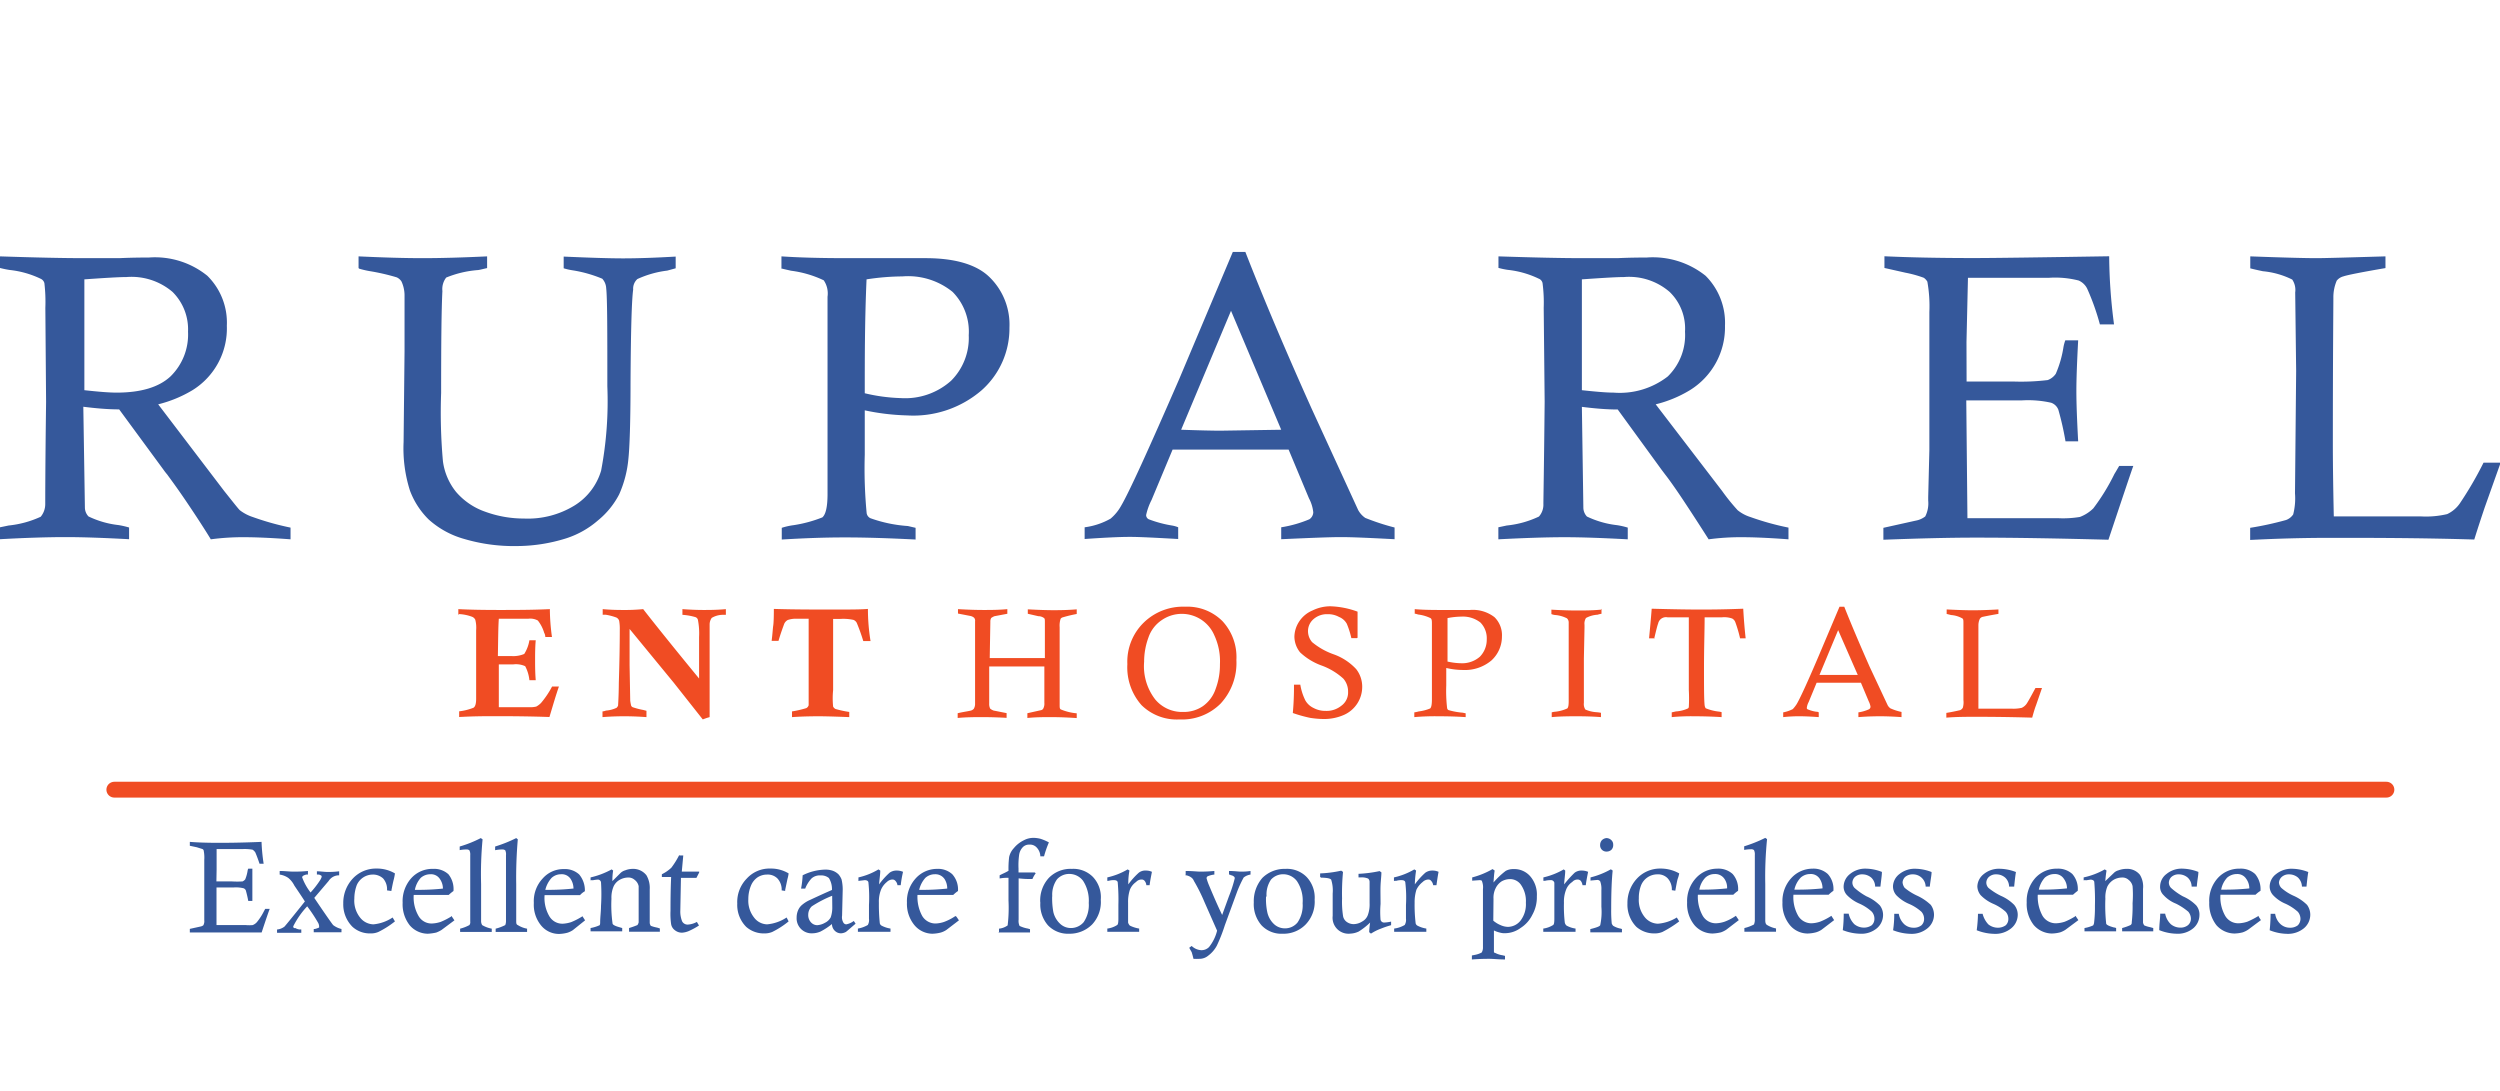 <svg xmlns:xlink="http://www.w3.org/1999/xlink" xmlns="http://www.w3.org/2000/svg" id="Layer_1" data-name="Layer 1" viewBox="0 0 237.06 103.46" width="237.06"  height="103.46" ><defs><style>.cls-1{fill:#35589b;}.cls-2{fill:#f04c23;}.cls-3{fill:none;stroke:#f04c23;stroke-linecap:round;stroke-miterlimit:10;stroke-width:1.5px;}</style></defs><title>logo svg</title><path class="cls-1" d="M0,25.42V24.31c3.34.11,6,.17,8,.17H11.3c1.36-.06,2.27-.06,2.81-.06a7.89,7.89,0,0,1,5.55,1.73,6.24,6.24,0,0,1,1.85,4.74A6.89,6.89,0,0,1,18.25,37,11.85,11.85,0,0,1,15,38.34l6.26,8.22c.8,1,1.28,1.62,1.48,1.82a4.1,4.1,0,0,0,1.24.65,26.29,26.29,0,0,0,3.57,1v1.11c-2-.15-3.45-.2-4.36-.2a23,23,0,0,0-3.2.2c-.57-.94-1.34-2.13-2.32-3.58S16.07,45.3,15.86,45a5.37,5.37,0,0,1-.35-.45L11.3,38.82c-1.13,0-2.27-.11-3.4-.25l.15,9.55a1.24,1.24,0,0,0,.34.85,8.81,8.81,0,0,0,2.85.82,8.08,8.08,0,0,1,1,.23v1.11c-2.26-.12-4.28-.2-6-.2S2.3,51,0,51.13V50l.82-.17A9.55,9.55,0,0,0,3.86,49a1.87,1.87,0,0,0,.43-1.19c0-.37,0-3.6.08-9.69L4.3,29.2a15.35,15.35,0,0,0-.09-2.35.63.63,0,0,0-.36-.42A9,9,0,0,0,.92,25.6,9,9,0,0,1,0,25.41ZM8,37c1.29.14,2.32.23,3.06.23,2.29,0,4-.51,5.1-1.53a5.55,5.55,0,0,0,1.67-4.25,5,5,0,0,0-1.47-3.77A6,6,0,0,0,12,26.27c-.68,0-2,.08-4,.22ZM34,25.42V24.31c2.35.11,4.35.17,6.07.17s3.82-.06,6.12-.17v1.11c-.37.08-.68.17-.88.19a9.89,9.89,0,0,0-3,.71,1.79,1.79,0,0,0-.36,1.28c-.09,1.73-.12,4.93-.12,9.66A51.78,51.78,0,0,0,42,43.73a5.84,5.84,0,0,0,1.25,2.92A6.43,6.43,0,0,0,46,48.52a10.68,10.68,0,0,0,3.68.65,8.46,8.46,0,0,0,4.82-1.25A5.82,5.82,0,0,0,57,44.63a35.2,35.2,0,0,0,.59-8c0-5.27,0-8.36-.11-9.32a1.43,1.43,0,0,0-.37-.88,12.18,12.18,0,0,0-2.83-.8,5.88,5.88,0,0,1-.83-.19V24.33c2.47.11,4.34.17,5.62.17,1.44,0,3.09-.06,5-.17v1.11l-.8.22a9.55,9.55,0,0,0-2.83.8,1.23,1.23,0,0,0-.4,1q-.21,1.5-.25,8.82c0,3.77-.09,6.18-.2,7.2a10.6,10.6,0,0,1-.88,3.4,7.82,7.82,0,0,1-2,2.46,8.61,8.61,0,0,1-3,1.7,15.72,15.72,0,0,1-4.76.74A16.53,16.53,0,0,1,44,51.1a8.41,8.41,0,0,1-3.35-1.84,7.54,7.54,0,0,1-1.78-2.75,13.25,13.25,0,0,1-.6-4.59l.09-8.59V27.94a3.18,3.18,0,0,0-.29-1.25,1.06,1.06,0,0,0-.45-.39A20.14,20.14,0,0,0,35,25.7a9,9,0,0,1-.93-.22Zm40.1,0V24.31c1.62.11,3.68.17,6.24.17h7.45c2.75,0,4.79.6,6,1.76a6.28,6.28,0,0,1,1.93,4.82A7.84,7.84,0,0,1,93.09,37,9.92,9.92,0,0,1,86,39.39,21.64,21.64,0,0,1,82,38.91v4.2a44.75,44.75,0,0,0,.18,5.55.64.64,0,0,0,.36.48,13.14,13.14,0,0,0,3.55.74l.73.17v1.11c-2.38-.12-4.62-.2-6.69-.2s-4,.08-6,.2V50.05a6.33,6.33,0,0,1,1.11-.25,12.34,12.34,0,0,0,2.74-.74c.32-.28.49-1,.49-2.21l0-9.16V28.14a2.21,2.21,0,0,0-.36-1.56A10.17,10.17,0,0,0,75,25.67c-.19-.05-.51-.11-.93-.22ZM82,37.29a16.64,16.64,0,0,0,3.43.46,6.53,6.53,0,0,0,4.76-1.65,5.73,5.73,0,0,0,1.67-4.31,5.36,5.36,0,0,0-1.53-4.11,6.7,6.7,0,0,0-4.76-1.47,22.93,22.93,0,0,0-3.4.28C82,30.32,82,33.89,82,37.29Zm34.9-13.4h1.19q2.55,6.54,6.28,14.85l4.41,9.61a2.15,2.15,0,0,0,.68.76,22,22,0,0,0,2.78.91v1.11c-2.3-.12-4-.2-5.08-.2s-3,.08-5.67.2V50a11.44,11.44,0,0,0,2.67-.76.83.83,0,0,0,.37-.66,3.62,3.62,0,0,0-.41-1.33l-1.93-4.62h-11l-2,4.79a5.87,5.87,0,0,0-.51,1.42.45.45,0,0,0,.25.4,11.26,11.26,0,0,0,2.19.59,2.56,2.56,0,0,1,.6.17v1.11c-2.16-.12-3.66-.2-4.56-.2-1.11,0-2.55.08-4.31.2V50a6.75,6.75,0,0,0,2.46-.82,4.32,4.32,0,0,0,1-1.22c.74-1.25,2.56-5.24,5.5-12ZM112,40.75c1.72.06,3,.09,3.71.09l5.78-.09-4.76-11.28Zm30.09-15.33V24.31c3.35.11,6,.17,8,.17h3.27c1.34-.06,2.27-.06,2.78-.06a8,8,0,0,1,5.59,1.73,6.3,6.3,0,0,1,1.84,4.74A7,7,0,0,1,160.24,37,11.56,11.56,0,0,1,157,38.34l6.3,8.22a19.5,19.5,0,0,0,1.47,1.82,3.68,3.68,0,0,0,1.22.65,25.91,25.91,0,0,0,3.6,1v1.11c-2-.15-3.46-.2-4.37-.2a22.82,22.82,0,0,0-3.2.2c-.6-.94-1.36-2.13-2.32-3.58s-1.56-2.26-1.79-2.55l-.34-.45-4.17-5.73c-1.14,0-2.28-.11-3.4-.25l.14,9.55a1.24,1.24,0,0,0,.34.85,8.92,8.92,0,0,0,2.87.82,7.45,7.45,0,0,1,1,.23v1.11c-2.27-.12-4.29-.2-6-.2s-4,.08-6.27.2V50l.8-.17a9.25,9.25,0,0,0,3.05-.85,1.69,1.69,0,0,0,.42-1.19c0-.37.06-3.6.12-9.69l-.09-8.91a14.18,14.18,0,0,0-.11-2.35.58.58,0,0,0-.37-.42,8.9,8.9,0,0,0-2.92-.83,7,7,0,0,1-.9-.19ZM150,37c1.31.14,2.33.23,3,.23a7.43,7.43,0,0,0,5.14-1.53,5.47,5.47,0,0,0,1.64-4.25,4.83,4.83,0,0,0-1.46-3.77A5.88,5.88,0,0,0,154,26.27c-.68,0-2,.08-4,.22Zm36.48-.82H191a21,21,0,0,0,3.17-.14,1.59,1.59,0,0,0,.77-.6,10.33,10.33,0,0,0,.73-2.55,4.09,4.09,0,0,1,.17-.62h1.22c-.11,2.07-.17,3.68-.17,4.82s.06,2.75.17,4.76h-1.2a28,28,0,0,0-.68-3,1.14,1.14,0,0,0-.68-.66,9.94,9.94,0,0,0-2.83-.22h-5.22l.11,11.17h8.66a9.64,9.64,0,0,0,2-.12,3.6,3.6,0,0,0,1.28-.82,19.79,19.79,0,0,0,2-3.26c.11-.17.25-.42.45-.76h1.34c-.15.39-.94,2.75-2.36,7-4.59-.12-8.78-.2-12.58-.2-2.64,0-5.56.08-8.76.2V50.05l3.06-.68a2.07,2.07,0,0,0,.91-.4,2.76,2.76,0,0,0,.28-1.5v-.34l.11-4.45V29.6a13.3,13.3,0,0,0-.19-2.89,1.1,1.1,0,0,0-.34-.37,10.87,10.87,0,0,0-1.73-.48l-2-.45V24.3c2.38.11,5.18.17,8.47.17,1.82,0,6.09-.06,12.84-.17a51.69,51.69,0,0,0,.46,6.46h-1.34a22.52,22.52,0,0,0-1.21-3.4,1.64,1.64,0,0,0-.8-.76,9,9,0,0,0-2.79-.26h-7.71l-.14,6.1Zm26.9-10.74V24.31q4.64.17,6.3.17c.68,0,2.83-.06,6.52-.17v1.11c-2.27.39-3.59.65-4,.79a1.2,1.2,0,0,0-.62.4,4,4,0,0,0-.32,1.64c0,.85-.05,5.5-.05,14q0,2.52.09,6.72h8.31a8.74,8.74,0,0,0,2.44-.22,3,3,0,0,0,1.19-1,34.11,34.11,0,0,0,2.26-3.88h1.62l-1.5,4.22c-.26.77-.6,1.79-1,3.07C229.36,51,224.79,51,221,51c-2.75,0-5.28.08-7.63.2V50.05a30.28,30.28,0,0,0,3.4-.74,1.38,1.38,0,0,0,.68-.53,6.14,6.14,0,0,0,.17-2l.11-11.59-.09-7.46a1.76,1.76,0,0,0-.28-1.22,7.86,7.86,0,0,0-2.78-.79c-.28-.06-.68-.14-1.22-.28Z"/><path class="cls-2" d="M43.46,58.3v-.54c1.17.06,2.43.08,3.8.08,1.59,0,3.2,0,4.88-.08a19.55,19.55,0,0,0,.2,2.64h-.63A.9.9,0,0,0,51.6,60,3.45,3.45,0,0,0,51,58.84a1.49,1.49,0,0,0-.9-.17H47.3c-.06.82-.06,2-.09,3.54h1.28a2.66,2.66,0,0,0,1.22-.2,3.43,3.43,0,0,0,.49-1.3h.6c-.06.7-.06,1.33-.06,1.87s0,1.16.06,1.92h-.6a3.6,3.6,0,0,0-.4-1.33A2.11,2.11,0,0,0,48.67,63H47.3v4.06h2.9a2.35,2.35,0,0,0,.65-.06,1.9,1.9,0,0,0,.45-.34,8.53,8.53,0,0,0,1.05-1.56H53c-.28.79-.56,1.76-.9,2.89-1.65-.06-3.35-.08-5.13-.08-.83,0-2,0-3.43.08v-.54a5.22,5.22,0,0,0,1.36-.34c.17-.11.25-.39.25-.85V59.77a3.06,3.06,0,0,0-.08-1,.57.57,0,0,0-.32-.29,4.07,4.07,0,0,0-1.21-.25Zm13.69,0v-.54c.65.06,1.27.08,1.84.08a18.2,18.2,0,0,0,2-.08c.61.79,2.36,3,5.3,6.58V60.4a6.77,6.77,0,0,0-.11-1.62.37.37,0,0,0-.23-.26,5.76,5.76,0,0,0-1.24-.22v-.54c.8.06,1.47.08,2,.08s1.27,0,2.12-.08v.54h-.34a2.1,2.1,0,0,0-1,.29,1.07,1.07,0,0,0-.2.62V68a5.53,5.53,0,0,0-.65.22l-2.75-3.48-4.19-5.1v3.45l.06,3.35a4,4,0,0,0,.09.48.32.32,0,0,0,.14.14,7,7,0,0,0,1,.26l.31.08V68c-.82-.06-1.5-.08-2-.08s-1.14,0-2.17.08v-.54a1.23,1.23,0,0,0,.33-.08,2.84,2.84,0,0,0,1-.26.54.54,0,0,0,.15-.22c0-.09.06-.8.07-2.16.06-1.93.09-3.57.09-5a4.29,4.29,0,0,0-.06-.88.51.51,0,0,0-.28-.31,5.44,5.44,0,0,0-1-.26H57.1Zm25.4,2.49h-.69a17.82,17.82,0,0,0-.62-1.73.61.61,0,0,0-.31-.28,4.58,4.58,0,0,0-1.28-.09H79v6.75A7.85,7.85,0,0,0,79,67a.51.51,0,0,0,.23.23,10.06,10.06,0,0,0,1.3.28V68c-1.47-.06-2.41-.08-2.83-.08s-1.45,0-2.6.08v-.54a10.17,10.17,0,0,0,1.35-.31.46.46,0,0,0,.23-.28v-8.2H75.52a2.33,2.33,0,0,0-.82.12.77.77,0,0,0-.34.37c-.1.28-.31.82-.54,1.61h-.65c.09-.71.11-1.19.15-1.44s.06-.83.06-1.59c1.92.06,3.76.06,5.6.06,1.53,0,2.65,0,3.32-.06a18.87,18.87,0,0,0,.24,3Zm16.53,1.59V59c0-.23,0-.34-.09-.4a.9.9,0,0,0-.53-.17l-1-.23v-.42c1.09.06,1.9.08,2.4.08s1.3,0,2.24-.08v.44a12.84,12.84,0,0,0-1.33.32.35.35,0,0,0-.2.14,2.09,2.09,0,0,0-.09.79v7.37c0,.23,0,.37.11.43a5.06,5.06,0,0,0,1.51.37v.45C100.76,68,99.94,68,99.57,68c-.59,0-1.3,0-2.15.08v-.45l1.3-.29a.3.3,0,0,0,.2-.14,1,1,0,0,0,.11-.56V63.2H93.8v3.51a1,1,0,0,0,.09.48,1,1,0,0,0,.37.2c.06,0,.45.09,1.19.23v.45C94.26,68,93.45,68,93,68s-1.35,0-2.19.08v-.45c.51-.12.9-.17,1.16-.23a.6.6,0,0,0,.37-.19.92.92,0,0,0,.12-.51V58.92a.42.42,0,0,0-.09-.34.78.78,0,0,0-.34-.17l-1.19-.23v-.42c1,.06,1.79.08,2.44.08s1.42,0,2.24-.08v.44l-1.22.23a1.34,1.34,0,0,0-.31.17.67.67,0,0,0-.08.37l-.06,3.43h5.27Zm7.82.57a5.18,5.18,0,0,1,1.53-3.89,5.34,5.34,0,0,1,3.95-1.53,4.71,4.71,0,0,1,3.53,1.36,5,5,0,0,1,1.33,3.69,5.66,5.66,0,0,1-1.5,4.14,5.16,5.16,0,0,1-3.9,1.5,4.76,4.76,0,0,1-3.6-1.36A5.4,5.4,0,0,1,106.9,63Zm1.59-.2a5.15,5.15,0,0,0,1.05,3.57,3.31,3.31,0,0,0,2.64,1.19,3.21,3.21,0,0,0,1.87-.54,3.28,3.28,0,0,0,1.22-1.64,6.5,6.5,0,0,0,.41-2.35,5.82,5.82,0,0,0-.53-2.73,3.35,3.35,0,0,0-5-1.44,3.23,3.23,0,0,0-1.25,1.64,6.68,6.68,0,0,0-.41,2.3Zm20.18-2.24h-.53a8,8,0,0,0-.43-1.36,1.46,1.46,0,0,0-.74-.65,2.12,2.12,0,0,0-1.07-.26,1.93,1.93,0,0,0-1.36.48,1.5,1.5,0,0,0-.51,1.17,1.6,1.6,0,0,0,.39,1,6.61,6.61,0,0,0,2,1.14,5.36,5.36,0,0,1,2.18,1.42,2.7,2.7,0,0,1,.57,1.67,2.91,2.91,0,0,1-1.71,2.66,4.65,4.65,0,0,1-1.87.4,8.71,8.71,0,0,1-1.36-.11,12.82,12.82,0,0,1-1.64-.46,26.88,26.88,0,0,0,.11-2.69h.6a5.26,5.26,0,0,0,.48,1.5,1.76,1.76,0,0,0,.77.71,2.37,2.37,0,0,0,1.16.28,2.21,2.21,0,0,0,1.47-.48,1.54,1.54,0,0,0,.65-1.33,1.85,1.85,0,0,0-.45-1.25,6.22,6.22,0,0,0-2-1.22,5.89,5.89,0,0,1-2.1-1.27,2.42,2.42,0,0,1-.54-1.48,2.71,2.71,0,0,1,.43-1.41,2.81,2.81,0,0,1,1.28-1.08,3.87,3.87,0,0,1,1.71-.4,8.16,8.16,0,0,1,2.57.51v2.47Zm5.48-2.33v-.42c.62.06,1.4.08,2.38.08h2.86a3.35,3.35,0,0,1,2.32.68,2.38,2.38,0,0,1,.71,1.84,3.07,3.07,0,0,1-1,2.27,3.9,3.9,0,0,1-2.69.9,7.06,7.06,0,0,1-1.59-.19V65a13.8,13.8,0,0,0,.08,2.13.28.28,0,0,0,.12.2,6.8,6.8,0,0,0,1.36.25l.28.06V68c-.91-.06-1.76-.08-2.55-.08a22.48,22.48,0,0,0-2.32.08v-.45a3.15,3.15,0,0,0,.42-.09,4.09,4.09,0,0,0,1.08-.28c.11-.09.17-.37.17-.85V59.2c0-.31,0-.51-.14-.59a3.74,3.74,0,0,0-1.17-.34,2.37,2.37,0,0,0-.36-.09Zm3.06,4.54a6.26,6.26,0,0,0,1.3.17,2.55,2.55,0,0,0,1.82-.62,2.31,2.31,0,0,0,.65-1.65,2.13,2.13,0,0,0-.6-1.59,2.69,2.69,0,0,0-1.81-.56,7.19,7.19,0,0,0-1.31.14c0,1.45,0,2.81,0,4.11Zm14.65-5v.48a2.22,2.22,0,0,0-.37.09,2.6,2.6,0,0,0-1.1.31,1,1,0,0,0-.14.65v.26l-.06,2.92v4.22a.94.94,0,0,0,.14.63,3.06,3.06,0,0,0,1,.25,3.93,3.93,0,0,1,.48.06V68c-.76-.06-1.53-.08-2.24-.08s-1.56,0-2.43.08v-.45a1.55,1.55,0,0,1,.31-.06,3.63,3.63,0,0,0,1.16-.31c.11-.09.14-.34.14-.71V59a.52.52,0,0,0-.17-.37,3,3,0,0,0-1.08-.31,1.24,1.24,0,0,1-.39-.09v-.42c1,.06,1.87.08,2.46.08s1.42,0,2.24-.08Zm5.08,2.81h-.57c.08-.83.17-1.76.25-2.81,2.13.06,3.66.08,4.57.08.74,0,2.12,0,4.11-.08.06,1.08.14,2,.23,2.81H165a12.13,12.13,0,0,0-.46-1.56.65.65,0,0,0-.29-.32,2.26,2.26,0,0,0-1-.11h-1.61c0,1.28-.06,2.86-.06,4.76s0,3,.06,3.58a.67.67,0,0,0,.1.28,4.65,4.65,0,0,0,1.19.31,1.65,1.65,0,0,1,.32.06V68c-1-.06-1.82-.08-2.56-.08a19.68,19.68,0,0,0-2.17.08v-.45l.4-.09a3.18,3.18,0,0,0,1.13-.28.19.19,0,0,0,.09-.14,14.59,14.59,0,0,0,0-1.62V58.54h-2a.76.76,0,0,0-.91.59c-.08.2-.19.66-.36,1.37Zm17.49-3h.45c.66,1.67,1.47,3.57,2.41,5.7L179,66.88a.89.89,0,0,0,.26.29,5.16,5.16,0,0,0,1.05.34V68c-.86-.06-1.51-.08-1.93-.08s-1.14,0-2.16.08v-.45a3.94,3.94,0,0,0,1-.29.29.29,0,0,0,.15-.25,1.8,1.8,0,0,0-.17-.51l-.74-1.76h-4.2l-.76,1.84a1.48,1.48,0,0,0-.17.54.13.13,0,0,0,.08.14,3.22,3.22,0,0,0,.82.23.36.36,0,0,1,.23.06V68c-.82-.06-1.39-.08-1.73-.08a13.51,13.51,0,0,0-1.64.08v-.45a3.38,3.38,0,0,0,.91-.31,3.33,3.33,0,0,0,.36-.46c.29-.48,1-2,2.1-4.59ZM172.53,64h3.63l-1.86-4.25Zm12.06-5.79v-.42c1.19.06,2,.08,2.41.08.26,0,1.08,0,2.5-.08v.42c-.88.15-1.39.26-1.53.29a.48.48,0,0,0-.23.17,1.44,1.44,0,0,0-.14.62v7.91h3.17a3.66,3.66,0,0,0,.94-.08,1.17,1.17,0,0,0,.45-.37c.14-.2.42-.71.85-1.51h.62l-.56,1.62c-.12.31-.23.68-.37,1.19-2-.06-3.74-.08-5.22-.08-1,0-2,0-2.92.08v-.45c.74-.12,1.16-.23,1.31-.26a.6.6,0,0,0,.25-.22,1.85,1.85,0,0,0,.06-.74l0-4.45V59.08c0-.25,0-.39-.12-.45a2.56,2.56,0,0,0-1.05-.31l-.48-.12Z"/><path class="cls-1" d="M20.52,83.58H22a8.34,8.34,0,0,0,1,0,.76.76,0,0,0,.25-.19,3.54,3.54,0,0,0,.23-.83.6.6,0,0,1,.06-.19h.39v3.06h-.39c-.06-.34-.14-.67-.23-1a.38.38,0,0,0-.21-.2,3.06,3.06,0,0,0-.91-.08H20.53v3.57h2.78a3.53,3.53,0,0,0,.65,0,1,1,0,0,0,.4-.28,5.35,5.35,0,0,0,.65-1l.14-.26h.43c-.06.12-.32.88-.77,2.24H18v-.34l1-.22a.65.65,0,0,0,.28-.12.81.81,0,0,0,.09-.48V81.54a3.46,3.46,0,0,0-.06-.91.25.25,0,0,0-.11-.12l-.54-.17L18,80.2v-.37c.74.06,1.65.09,2.69.09.61,0,2,0,4.11-.09A17.55,17.55,0,0,0,25,81.9h-.39c-.12-.36-.25-.72-.4-1.07a.92.92,0,0,0-.26-.26,4.44,4.44,0,0,0-.9-.06H20.54v1.93Zm6-.65v-.34c.49,0,.91.06,1.28.06a12.6,12.6,0,0,0,1.4-.06v.34h-.15a.91.91,0,0,0-.34.14.23.23,0,0,0-.06.12,5.35,5.35,0,0,0,.8,1.44,8.77,8.77,0,0,0,.88-1.13,1.35,1.35,0,0,0,.17-.34c0-.09,0-.12-.06-.14a.44.44,0,0,0-.31-.09h-.08v-.31c.34,0,.65.06,1,.06a7.6,7.6,0,0,0,1.11-.06V83a1.17,1.17,0,0,0-1,.54L29.8,85.14c1.05,1.56,1.65,2.41,1.79,2.58a2.05,2.05,0,0,0,.79.37v.31H29.75v-.31h.11a2.12,2.12,0,0,0,.4-.14c0-.06,0-.08,0-.14a.83.83,0,0,0-.08-.28,14.57,14.57,0,0,0-1.05-1.59,8.08,8.08,0,0,0-1.31,1.87A.14.14,0,0,0,28,88a1,1,0,0,0,.45.14.24.24,0,0,1,.12,0v.31h-2.3v-.31a1.37,1.37,0,0,0,.71-.28c.11-.12.76-.91,1.93-2.38-.12-.2-.46-.71-1-1.51a2.22,2.22,0,0,0-.57-.72,1.94,1.94,0,0,0-.76-.31Zm10.61,1.56-.43-.06a1.55,1.55,0,0,0-.37-1.13,1.41,1.41,0,0,0-1-.37,1.66,1.66,0,0,0-1.5,1,3.71,3.71,0,0,0-.23,1.28A2.57,2.57,0,0,0,34.14,87a1.65,1.65,0,0,0,1.27.65A3.92,3.92,0,0,0,37.23,87l.22.37a8.53,8.53,0,0,1-1.57,1,1.74,1.74,0,0,1-.74.14,2.44,2.44,0,0,1-1.71-.62,3,3,0,0,1-.88-2.21,3.38,3.38,0,0,1,.91-2.38,3,3,0,0,1,2.24-.94,3.35,3.35,0,0,1,1.75.46,4.94,4.94,0,0,1-.1.53c-.08.29-.15.66-.24,1.11Zm5.73,2.44.23.34-1.22.91a2.67,2.67,0,0,1-.51.25,4.52,4.52,0,0,1-.8.11,2.28,2.28,0,0,1-1.7-.79,3.22,3.22,0,0,1-.68-2.15A3.27,3.27,0,0,1,39,83.27a2.7,2.7,0,0,1,2.07-.88,2,2,0,0,1,1.45.51A2.23,2.23,0,0,1,43,84.49a4,4,0,0,0-.45.37H39.23a3.5,3.5,0,0,0,.46,2,1.42,1.42,0,0,0,1.27.71,3,3,0,0,0,.82-.15,6.51,6.51,0,0,0,1.08-.56ZM42,84.26a1.6,1.6,0,0,0-.28-.9,1,1,0,0,0-.91-.46,1.37,1.37,0,0,0-.91.34,2.36,2.36,0,0,0-.56,1.14h.33A22.73,22.73,0,0,0,42,84.26Zm1.59-3.65v-.34a11.13,11.13,0,0,0,2-.8l.17.12a35.44,35.44,0,0,0-.14,4.25V87.3a.77.77,0,0,0,.1.42,2.71,2.71,0,0,0,.91.34v.31h-3v-.31a3.74,3.74,0,0,0,.88-.34.46.46,0,0,0,.08-.34V81.09a.9.9,0,0,0-.08-.46.41.41,0,0,0-.29-.08,3.34,3.34,0,0,0-.62.06Zm3.36,0v-.34a12.84,12.84,0,0,0,2-.8l.15.12a42,42,0,0,0-.15,4.25V87.3c0,.23,0,.36.15.42a2.41,2.41,0,0,0,.88.34v.31H47v-.31a4.35,4.35,0,0,0,.91-.34,1,1,0,0,0,.07-.34V81.09a.89.89,0,0,0-.07-.46.43.43,0,0,0-.28-.08,3.21,3.21,0,0,0-.63.06Zm8.31,6.32.22.34-1.16.93a2,2,0,0,1-.53.25,3.5,3.5,0,0,1-.79.11,2.19,2.19,0,0,1-1.68-.79,3.1,3.1,0,0,1-.7-2.15,3.14,3.14,0,0,1,.85-2.33,2.61,2.61,0,0,1,2-.88,2,2,0,0,1,1.45.51,2.35,2.35,0,0,1,.54,1.59,1.83,1.83,0,0,0-.46.37H51.64a3.42,3.42,0,0,0,.45,2,1.43,1.43,0,0,0,1.25.71,3,3,0,0,0,.82-.15,6.51,6.51,0,0,0,1.08-.56Zm-.88-2.67a1.68,1.68,0,0,0-.26-.9,1,1,0,0,0-.93-.46,1.31,1.31,0,0,0-.88.34,2.56,2.56,0,0,0-.6,1.14H52a22.58,22.58,0,0,0,2.33-.12ZM56,83.55V83.2a7.79,7.79,0,0,0,2-.76l.14.11a5.54,5.54,0,0,0-.07,1l.76-.76a1.07,1.07,0,0,1,.45-.26,2,2,0,0,1,.74-.14A1.59,1.59,0,0,1,61.3,83a2.36,2.36,0,0,1,.31,1.33v3.2a.64.64,0,0,0,.1.26,3.25,3.25,0,0,0,.61.17l.25.08v.31H59.65V88a8.29,8.29,0,0,0,.79-.28.68.68,0,0,0,.12-.26c0-.39,0-1,0-1.81,0-.54,0-1.08,0-1.62a1,1,0,0,0-.37-.59.89.89,0,0,0-.65-.23,1.69,1.69,0,0,0-.8.23,1.4,1.4,0,0,0-.56.62,2.71,2.71,0,0,0-.2,1.16,12.66,12.66,0,0,0,.11,2.38c.06.12.29.23.71.34L59,88v.31h-3V88a3.52,3.52,0,0,0,.82-.25c.06,0,.09-.12.09-.26,0-.53.08-1.06.08-1.59a17.86,17.86,0,0,0,0-2.24.3.3,0,0,0-.34-.25,3,3,0,0,0-.43.06.88.88,0,0,0-.23,0Zm8.45-2.43h.34l-.14,1.53H66.3v.08l-.26.51H64.57l-.06,3.12h0a2.5,2.5,0,0,0,.17,1,.58.58,0,0,0,.58.31,2.05,2.05,0,0,0,.82-.25l.2.34a6.92,6.92,0,0,1-1,.54,2,2,0,0,1-.59.14,1.06,1.06,0,0,1-.69-.23.9.9,0,0,1-.36-.57,6.76,6.76,0,0,1-.06-1.27c0-.74,0-1.82.06-3.21h-.88V82.9a3.7,3.7,0,0,0,.9-.62,7.64,7.64,0,0,0,.74-1.19Zm10.06,3.37-.39-.06a1.56,1.56,0,0,0-.4-1.13,1.3,1.3,0,0,0-1-.37,1.64,1.64,0,0,0-.88.26,1.75,1.75,0,0,0-.63.79,3.28,3.28,0,0,0-.25,1.28A2.58,2.58,0,0,0,71.5,87a1.59,1.59,0,0,0,1.24.65A4,4,0,0,0,74.59,87l.19.37a8.06,8.06,0,0,1-1.55,1,1.84,1.84,0,0,1-.74.14,2.51,2.51,0,0,1-1.73-.62,2.94,2.94,0,0,1-.85-2.21,3.18,3.18,0,0,1,.91-2.38,2.91,2.91,0,0,1,2.24-.94,3.24,3.24,0,0,1,1.72.46,3.33,3.33,0,0,1-.11.53c-.06.29-.14.66-.23,1.11Zm1.85-.23h-.4A8.62,8.62,0,0,0,76.11,83a5,5,0,0,1,2.13-.54,2.06,2.06,0,0,1,.73.11,1.54,1.54,0,0,1,.54.34,1.66,1.66,0,0,1,.29.48,4.24,4.24,0,0,1,.11.94l-.06,2.49a1,1,0,0,0,.12.66.32.32,0,0,0,.28.17,1.75,1.75,0,0,0,.71-.32l.17.26c-.57.48-.88.77-.94.79a1.06,1.06,0,0,1-.42.12.82.82,0,0,1-.6-.23.9.9,0,0,1-.28-.65,6.29,6.29,0,0,1-1.08.71,2,2,0,0,1-.76.17A1.42,1.42,0,0,1,75.54,87a1.71,1.71,0,0,1,.15-.71,1.36,1.36,0,0,1,.42-.53,3,3,0,0,1,.71-.43c.79-.37,1.47-.68,2.07-.94a2,2,0,0,0-.29-1.13,1.15,1.15,0,0,0-.79-.25,1.18,1.18,0,0,0-.85.28,3.05,3.05,0,0,0-.62,1Zm2.55.68a11,11,0,0,0-1.93,1,1.1,1.1,0,0,0-.34.8,1,1,0,0,0,.27.73.8.8,0,0,0,.58.26,1.69,1.69,0,0,0,.74-.23,1.21,1.21,0,0,0,.54-.51,2.82,2.82,0,0,0,.15-1Zm2.49-1.39V83.2a6.41,6.41,0,0,0,1.9-.76l.17.11c0,.4-.08.82-.11,1.31a7.07,7.07,0,0,1,1-1.11,1.11,1.11,0,0,1,.68-.2,1.45,1.45,0,0,1,.59.12,10.87,10.87,0,0,0-.22,1.27h-.31a.72.72,0,0,0-.2-.42.35.35,0,0,0-.29-.12.78.78,0,0,0-.51.23,1.87,1.87,0,0,0-.56.74,3.08,3.08,0,0,0-.2,1.24,16.71,16.71,0,0,0,.08,1.87.34.34,0,0,0,.17.29,2.66,2.66,0,0,0,.85.28v.31H81.35v-.31a2.79,2.79,0,0,0,.94-.34.94.94,0,0,0,.11-.59V85.81a13.4,13.4,0,0,0-.05-2.1c0-.17-.15-.25-.35-.25l-.51.06h-.14Zm9.3,3.38.23.34-1.19.91a1.91,1.91,0,0,1-.54.25,3.51,3.51,0,0,1-.8.11,2.25,2.25,0,0,1-1.67-.79A3.16,3.16,0,0,1,86,85.6a3.22,3.22,0,0,1,.85-2.33,2.73,2.73,0,0,1,2-.88,2,2,0,0,1,1.45.51,2.16,2.16,0,0,1,.54,1.59,3.16,3.16,0,0,0-.45.37H87a3.77,3.77,0,0,0,.45,2,1.47,1.47,0,0,0,1.25.71,2.83,2.83,0,0,0,.82-.15,5,5,0,0,0,1.08-.56Zm-.88-2.67a1.67,1.67,0,0,0-.25-.9,1.05,1.05,0,0,0-.94-.46,1.33,1.33,0,0,0-.88.34,2.55,2.55,0,0,0-.59,1.14h.37A21.81,21.81,0,0,0,89.79,84.26Zm4.91,4.11v-.31a1.71,1.71,0,0,0,.82-.31,14.21,14.21,0,0,0,.08-2.35V83.24a3.91,3.91,0,0,0-.84.06V83c.28-.15.57-.26.84-.43a9.36,9.36,0,0,1,.06-1.3,1.8,1.8,0,0,1,.45-.85,2.81,2.81,0,0,1,.94-.74,1.92,1.92,0,0,1,.91-.23,2.71,2.71,0,0,1,.68.09,4.59,4.59,0,0,1,.79.34A9.85,9.85,0,0,0,99,81.2h-.35a1.27,1.27,0,0,0-.37-.86.85.85,0,0,0-.68-.25.82.82,0,0,0-.62.25,1.31,1.31,0,0,0-.34.71,7.15,7.15,0,0,0-.06,1.31v.37h1.54l.09.08a2.43,2.43,0,0,0-.31.54,9.36,9.36,0,0,1-1.31-.06V87.2a1.13,1.13,0,0,0,.09.6,3,3,0,0,0,.79.25l.2.06v.31h-3Zm3.91-2.8a3.16,3.16,0,0,1,.82-2.33,2.88,2.88,0,0,1,2.18-.85,2.61,2.61,0,0,1,2,.77,2.79,2.79,0,0,1,.74,2.15,3.1,3.1,0,0,1-.82,2.35,3,3,0,0,1-2.18.88,2.62,2.62,0,0,1-2-.79,3,3,0,0,1-.73-2.18ZM99.77,85a7.28,7.28,0,0,0,.11,1.47,2.2,2.2,0,0,0,.66,1.14,1.48,1.48,0,0,0,1,.39,1.58,1.58,0,0,0,1.22-.56,2.88,2.88,0,0,0,.48-1.82,3.45,3.45,0,0,0-.54-2.1,1.63,1.63,0,0,0-1.28-.65,1.55,1.55,0,0,0-1.19.51A2.51,2.51,0,0,0,99.78,85ZM105,83.55V83.2a6.7,6.7,0,0,0,1.93-.76l.17.11a6.38,6.38,0,0,0-.11,1.31,7.07,7.07,0,0,1,1-1.11,1,1,0,0,1,.68-.2,1.31,1.31,0,0,1,.56.12c-.08.42-.17.85-.22,1.27h-.31a.71.71,0,0,0-.17-.42.35.35,0,0,0-.29-.12.69.69,0,0,0-.51.23,1.65,1.65,0,0,0-.59.74,3.72,3.72,0,0,0-.17,1.24v1.87a.66.66,0,0,0,.17.29,3.11,3.11,0,0,0,.88.28v.31H105v-.31a2.22,2.22,0,0,0,.94-.34c.08-.06.11-.25.11-.59V85.81a18.41,18.41,0,0,0-.06-2.1c0-.17-.14-.25-.34-.25a1.57,1.57,0,0,0-.51.06h-.17Zm7.43-.62v-.34c.65,0,1.08.06,1.36.06s.68,0,1.36-.06v.34a2.15,2.15,0,0,0-.65.17.26.26,0,0,0-.09.17,4.69,4.69,0,0,0,.2.6c.46,1.1.88,2.07,1.28,2.89l.65-1.79a12,12,0,0,0,.54-1.67.18.18,0,0,0-.06-.17.56.56,0,0,0-.31-.14.24.24,0,0,0-.17-.06v-.34c.51,0,.88.06,1.1.06a5.62,5.62,0,0,0,.94-.06v.34a1.35,1.35,0,0,0-.65.28,10.65,10.65,0,0,0-.63,1.37l-1.16,3.17a15.16,15.16,0,0,1-.76,1.93,2.85,2.85,0,0,1-.8.93,1.29,1.29,0,0,1-.85.31,5.54,5.54,0,0,1-.56,0c-.06-.26-.12-.46-.15-.57s-.14-.25-.25-.48l.23-.17a1.41,1.41,0,0,0,.9.4,1,1,0,0,0,.74-.29,4,4,0,0,0,.77-1.56l-1.2-2.72a16.22,16.22,0,0,0-1-2,.7.7,0,0,0-.23-.31,1.13,1.13,0,0,0-.59-.23Zm6.46,2.64a3.35,3.35,0,0,1,.82-2.33,3,3,0,0,1,2.19-.85,2.61,2.61,0,0,1,2,.77,2.85,2.85,0,0,1,.76,2.15,3.11,3.11,0,0,1-.85,2.35,2.92,2.92,0,0,1-2.18.88,2.59,2.59,0,0,1-2-.79,3.05,3.05,0,0,1-.74-2.18Zm1.16-.54a6,6,0,0,0,.12,1.47,2.18,2.18,0,0,0,.65,1.14,1.5,1.5,0,0,0,1,.39,1.52,1.52,0,0,0,1.22-.56,2.88,2.88,0,0,0,.48-1.82,3.32,3.32,0,0,0-.54-2.1,1.63,1.63,0,0,0-1.27-.65,1.55,1.55,0,0,0-1.19.51A2.52,2.52,0,0,0,120.1,85Zm5.13-1.87v-.34a11.06,11.06,0,0,0,2-.26l.17.12a21.23,21.23,0,0,0-.09,2.52,9,9,0,0,0,.09,1.64.86.86,0,0,0,.34.57,1.13,1.13,0,0,0,.65.22,1.55,1.55,0,0,0,.83-.25,1.15,1.15,0,0,0,.53-.6,2.91,2.91,0,0,0,.17-1.13c0-.06,0-.74,0-2a.42.42,0,0,0-.14-.34,1.5,1.5,0,0,0-.69-.11h-.22v-.34a12.31,12.31,0,0,0,2-.26l.17.12c0,.34-.06.76-.08,1.24s0,1.11,0,1.76a8.94,8.94,0,0,0,0,1.5.34.34,0,0,0,.34.26,3.74,3.74,0,0,0,.66-.09v.34a9.19,9.19,0,0,0-1,.34,4.85,4.85,0,0,0-.91.46l-.17-.14a9,9,0,0,1,.09-.91,6.32,6.32,0,0,1-1.08.85,2.05,2.05,0,0,1-.8.2,1.51,1.51,0,0,1-1.67-1.68V84.73a3.41,3.41,0,0,0-.14-1.31c-.08-.11-.31-.17-.74-.19a.67.67,0,0,0-.2,0Zm7,.39V83.2a6.59,6.59,0,0,0,1.93-.76l.17.11a9.52,9.52,0,0,0-.12,1.31,7.07,7.07,0,0,1,1-1.11,1.13,1.13,0,0,1,.68-.2,1.35,1.35,0,0,1,.57.12c-.08.42-.14.85-.2,1.27h-.31a.75.75,0,0,0-.2-.42.32.32,0,0,0-.28-.12.78.78,0,0,0-.51.23,2.07,2.07,0,0,0-.6.74,4,4,0,0,0-.17,1.24,14.64,14.64,0,0,0,.09,1.87.34.34,0,0,0,.17.29,2.66,2.66,0,0,0,.85.28v.31H132.2v-.31a2.64,2.64,0,0,0,1-.34.94.94,0,0,0,.12-.59V85.81a12.29,12.29,0,0,0-.06-2.1c0-.17-.14-.25-.34-.25a1.63,1.63,0,0,0-.51.06h-.17Zm7.42,0V83.2a7.76,7.76,0,0,0,1.93-.79l.2.14c-.06.34-.08.74-.11,1.13a7.53,7.53,0,0,1,1.16-1.1,1.49,1.49,0,0,1,.74-.17,2,2,0,0,1,1.58.68,2.64,2.64,0,0,1,.63,1.9,3.4,3.4,0,0,1-.43,1.76A3.07,3.07,0,0,1,144.18,88a2.5,2.5,0,0,1-1.45.49,1.49,1.49,0,0,1-.51-.06,2.88,2.88,0,0,1-.56-.2v1.9c0,.2,0,.2.12.23a2.16,2.16,0,0,0,.68.22l.25.06v.34c-.62,0-1.1-.06-1.47-.06s-.82,0-1.67.06V90.6l.31-.06a2.18,2.18,0,0,0,.62-.22.92.92,0,0,0,.12-.51v-5.5a1.56,1.56,0,0,0-.09-.74c0-.08-.11-.11-.23-.11l-.71.05Zm2,3.75a2.56,2.56,0,0,0,.68.42,1.8,1.8,0,0,0,.71.17,1.55,1.55,0,0,0,1.19-.59,2.54,2.54,0,0,0,.51-1.7,2.7,2.7,0,0,0-.51-1.76,1.26,1.26,0,0,0-1-.48,1.63,1.63,0,0,0-.8.22,1.61,1.61,0,0,0-.56.65,2,2,0,0,0-.2,1Z"/><path class="cls-1" d="M146.35,83.55V83.2a7,7,0,0,0,1.93-.76l.14.11c0,.4-.08.82-.1,1.31a10.44,10.44,0,0,1,1-1.11,1.06,1.06,0,0,1,.67-.2,1.53,1.53,0,0,1,.6.12c-.08.42-.17.85-.22,1.27h-.31a.87.87,0,0,0-.17-.42.42.42,0,0,0-.29-.12.66.66,0,0,0-.51.23,1.53,1.53,0,0,0-.59.74,3.11,3.11,0,0,0-.2,1.24,13,13,0,0,0,.08,1.87.51.51,0,0,0,.17.29,2.5,2.5,0,0,0,.85.28v.31h-3.06v-.31a2.32,2.32,0,0,0,.94-.34c.08-.06.11-.25.11-.59V83.71a.32.32,0,0,0-.35-.25,2.08,2.08,0,0,0-.53.06h-.15Zm6-4.08a.69.69,0,0,1,.45.2.58.58,0,0,1,.17.45.62.62,0,0,1-.17.46.66.66,0,0,1-.45.17.59.59,0,0,1-.62-.63.66.66,0,0,1,.17-.45A.69.69,0,0,1,152.35,79.47Zm-1.53,4V83.2a7.71,7.71,0,0,0,1.93-.77l.17.12c-.09.85-.14,2.07-.14,3.65a12.37,12.37,0,0,0,.05,1.36.59.59,0,0,0,.14.23,2.13,2.13,0,0,0,.63.25.66.66,0,0,1,.2.06v.31h-3V88.1c.57-.14.88-.25.94-.37a6.07,6.07,0,0,0,.11-1.75V84.4a2.06,2.06,0,0,0-.11-.82.32.32,0,0,0-.29-.14l-.65.06Zm8.11,1-.4-.06a1.56,1.56,0,0,0-.4-1.13,1.27,1.27,0,0,0-1-.37,1.66,1.66,0,0,0-1.5,1,3.27,3.27,0,0,0-.23,1.28,2.57,2.57,0,0,0,.54,1.75,1.65,1.65,0,0,0,1.27.65A4,4,0,0,0,159,87l.23.37a10.39,10.39,0,0,1-1.59,1,1.84,1.84,0,0,1-.74.14,2.56,2.56,0,0,1-1.73-.62,3,3,0,0,1-.85-2.21,3.38,3.38,0,0,1,.91-2.38,3,3,0,0,1,2.24-.94,3.58,3.58,0,0,1,1.76.46,2.77,2.77,0,0,1-.15.53c-.06.22-.14.66-.22,1.11Zm5.72,2.44.23.34-1.19.91a2.2,2.2,0,0,1-.51.25,4.07,4.07,0,0,1-.79.11,2.27,2.27,0,0,1-1.71-.79,3.15,3.15,0,0,1-.7-2.15,3.22,3.22,0,0,1,.85-2.33,2.73,2.73,0,0,1,2-.88,2,2,0,0,1,1.47.51,2.14,2.14,0,0,1,.51,1.59,3.16,3.16,0,0,0-.45.37H161a3.67,3.67,0,0,0,.46,2,1.44,1.44,0,0,0,1.24.71,2.84,2.84,0,0,0,.83-.15,4.74,4.74,0,0,0,1.07-.56Zm-.88-2.67a1.45,1.45,0,0,0-.25-.9,1.05,1.05,0,0,0-.94-.46,1.29,1.29,0,0,0-.87.34,2.14,2.14,0,0,0-.57,1.14h.34A21.81,21.81,0,0,0,163.77,84.24Zm1.62-3.65v-.34a12.84,12.84,0,0,0,2-.8l.17.12a35.45,35.45,0,0,0-.17,4.25v3.46c0,.23.06.36.15.42a2.59,2.59,0,0,0,.87.34v.31h-3V88a3.55,3.55,0,0,0,.91-.34,1.4,1.4,0,0,0,.08-.34V81.07a.9.9,0,0,0-.08-.46.41.41,0,0,0-.29-.08,3.34,3.34,0,0,0-.62.06Zm8.31,6.32.22.34-1.19.91a1.91,1.91,0,0,1-.54.25,3.42,3.42,0,0,1-.79.11,2.19,2.19,0,0,1-1.67-.79,3.16,3.16,0,0,1-.71-2.15,3.22,3.22,0,0,1,.85-2.33,2.73,2.73,0,0,1,2-.88,2,2,0,0,1,1.45.51,2.11,2.11,0,0,1,.53,1.59,3.16,3.16,0,0,0-.45.37h-3.34a3.57,3.57,0,0,0,.45,2,1.46,1.46,0,0,0,1.25.71,2.83,2.83,0,0,0,.82-.15,5.81,5.81,0,0,0,1.08-.56Zm-.88-2.67a1.68,1.68,0,0,0-.26-.9,1,1,0,0,0-.93-.46,1.33,1.33,0,0,0-.88.34,2.38,2.38,0,0,0-.6,1.14h.34a22.58,22.58,0,0,0,2.33-.12Zm5.44-.17h-.45a1.19,1.19,0,0,0-.37-.85,1.29,1.29,0,0,0-.85-.31,1,1,0,0,0-.68.23.77.77,0,0,0-.26.54.74.74,0,0,0,.2.51A6,6,0,0,0,177,85a4,4,0,0,1,1.25.85,1.46,1.46,0,0,1,.31.94A1.66,1.66,0,0,1,178,88a2.28,2.28,0,0,1-1.61.54,4.72,4.72,0,0,1-1.65-.34,13.6,13.6,0,0,0,.09-1.56h.47a2,2,0,0,0,.54,1,1.44,1.44,0,0,0,.91.32,1.27,1.27,0,0,0,.74-.23.81.81,0,0,0,.25-.62,1,1,0,0,0-.25-.66,4.31,4.31,0,0,0-1.16-.76,3.66,3.66,0,0,1-1.2-.82,1.16,1.16,0,0,1-.31-.83,1.55,1.55,0,0,1,.6-1.16,2.28,2.28,0,0,1,1.56-.51,4.29,4.29,0,0,1,1.47.31c0,.34-.08.8-.14,1.39Zm4.76,0h-.42a1.2,1.2,0,0,0-1.22-1.16,1.1,1.1,0,0,0-.71.23.77.77,0,0,0-.26.54,1,1,0,0,0,.2.51,5.31,5.31,0,0,0,1.22.76,4.85,4.85,0,0,1,1.25.85,1.58,1.58,0,0,1,.31.94,1.66,1.66,0,0,1-.6,1.27,2.35,2.35,0,0,1-1.61.54,4.83,4.83,0,0,1-1.67-.34,10.23,10.23,0,0,0,.11-1.56h.43a1.75,1.75,0,0,0,.53,1,1.31,1.31,0,0,0,.88.32,1.14,1.14,0,0,0,.74-.23.81.81,0,0,0,.25-.62,1,1,0,0,0-.25-.66A4.31,4.31,0,0,0,181,85.7a3.62,3.62,0,0,1-1.19-.82,1.27,1.27,0,0,1-.31-.83,1.52,1.52,0,0,1,.6-1.16,2.32,2.32,0,0,1,1.59-.51,4.39,4.39,0,0,1,1.47.31c0,.34-.11.8-.17,1.39Zm7.94,0h-.45a1.19,1.19,0,0,0-.37-.85,1.26,1.26,0,0,0-.83-.31,1,1,0,0,0-.7.23.77.77,0,0,0-.26.54.74.74,0,0,0,.2.51,6,6,0,0,0,1.19.76,4,4,0,0,1,1.25.85,1.47,1.47,0,0,1,.34.94,1.66,1.66,0,0,1-.6,1.27,2.36,2.36,0,0,1-1.64.54,4.72,4.72,0,0,1-1.65-.34,13.65,13.65,0,0,0,.12-1.56H188a2.27,2.27,0,0,0,.54,1,1.44,1.44,0,0,0,.91.32,1.27,1.27,0,0,0,.74-.23.81.81,0,0,0,.25-.62,1,1,0,0,0-.25-.66A4.36,4.36,0,0,0,189,85.7a3.73,3.73,0,0,1-1.19-.82,1.39,1.39,0,0,1-.31-.83,1.55,1.55,0,0,1,.6-1.16,2.28,2.28,0,0,1,1.56-.51,4.46,4.46,0,0,1,1.5.31c-.06.34-.11.8-.17,1.39Zm5.89,2.84.23.34-1.22.91a2.2,2.2,0,0,1-.51.25,3.42,3.42,0,0,1-.79.11,2.32,2.32,0,0,1-1.7-.79,3.22,3.22,0,0,1-.68-2.15,3.3,3.3,0,0,1,.82-2.33,2.73,2.73,0,0,1,2.07-.88,2,2,0,0,1,1.44.51,2.14,2.14,0,0,1,.51,1.59c-.15.11-.3.24-.45.37h-3.34a3.77,3.77,0,0,0,.45,2,1.47,1.47,0,0,0,1.29.71,3,3,0,0,0,.82-.15,6.42,6.42,0,0,0,1.07-.56ZM196,84.24a1.53,1.53,0,0,0-.29-.9,1,1,0,0,0-.9-.46,1.41,1.41,0,0,0-.91.34,2.42,2.42,0,0,0-.57,1.14h.34a22.58,22.58,0,0,0,2.33-.12Zm1.58-.71V83.2a7,7,0,0,0,2-.76l.17.11c-.06.34-.09.68-.12,1l.8-.76a.94.94,0,0,1,.45-.26,2.11,2.11,0,0,1,.74-.14,1.54,1.54,0,0,1,1.3.57,2.14,2.14,0,0,1,.29,1.33v3.2a.68.68,0,0,0,.12.26,2.78,2.78,0,0,0,.56.17l.29.08v.31h-2.95V88a4.91,4.91,0,0,0,.79-.28.26.26,0,0,0,.12-.26,13.71,13.71,0,0,0,.08-1.81,10.89,10.89,0,0,0,0-1.62,1,1,0,0,0-.37-.59.86.86,0,0,0-.65-.23,1.64,1.64,0,0,0-.8.23,1.62,1.62,0,0,0-.57.62,2.7,2.7,0,0,0-.19,1.16,15.78,15.78,0,0,0,.08,2.38c.06.12.31.23.71.34a.86.86,0,0,1,.23.06v.31h-3V88a3.25,3.25,0,0,0,.82-.25.62.62,0,0,0,.09-.26,12.1,12.1,0,0,0,.08-1.59,20.87,20.87,0,0,0-.06-2.24c0-.17-.17-.25-.36-.25l-.4.06a1.13,1.13,0,0,0-.26,0Zm10.69.54h-.45a1.19,1.19,0,0,0-.37-.85,1.29,1.29,0,0,0-.85-.31,1,1,0,0,0-.68.23.77.77,0,0,0-.26.54.74.74,0,0,0,.2.51A6,6,0,0,0,207,85a4,4,0,0,1,1.25.85,1.35,1.35,0,0,1,.31.94A1.66,1.66,0,0,1,208,88a2.28,2.28,0,0,1-1.6.54,4.68,4.68,0,0,1-1.65-.34c0-.56.09-1.1.09-1.56h.47a1.86,1.86,0,0,0,.54,1,1.4,1.4,0,0,0,.9.32,1.11,1.11,0,0,0,.72-.23.8.8,0,0,0,.28-.62,1.06,1.06,0,0,0-.25-.66,5.79,5.79,0,0,0-1.16-.76,3.18,3.18,0,0,1-1.19-.82,1.08,1.08,0,0,1-.32-.83,1.49,1.49,0,0,1,.6-1.16,2.26,2.26,0,0,1,1.56-.51,4.39,4.39,0,0,1,1.47.31c0,.34-.11.8-.15,1.39Zm5.9,2.84.22.34-1.22.91a2.2,2.2,0,0,1-.51.25,3.42,3.42,0,0,1-.79.11,2.32,2.32,0,0,1-1.7-.79,3.33,3.33,0,0,1-.68-2.15,3.2,3.2,0,0,1,.82-2.33,2.73,2.73,0,0,1,2.07-.88,2,2,0,0,1,1.46.51,2.23,2.23,0,0,1,.51,1.59,2.84,2.84,0,0,0-.47.37h-3.33a3.59,3.59,0,0,0,.45,2,1.44,1.44,0,0,0,1.28.71,3,3,0,0,0,.82-.15,7.91,7.91,0,0,0,1.08-.56Zm-.88-2.67a1.53,1.53,0,0,0-.29-.9,1,1,0,0,0-.9-.46,1.41,1.41,0,0,0-.91.34,2.29,2.29,0,0,0-.57,1.14H211a22.87,22.87,0,0,0,2.33-.12Zm5.41-.17h-.42a1.25,1.25,0,0,0-.37-.85,1.29,1.29,0,0,0-.85-.31,1,1,0,0,0-.68.23.8.8,0,0,0-.28.54.82.82,0,0,0,.22.51,4.54,4.54,0,0,0,1.19.76,4.32,4.32,0,0,1,1.25.85,1.58,1.58,0,0,1,.31.94,1.68,1.68,0,0,1-.59,1.27,2.38,2.38,0,0,1-1.61.54,4.63,4.63,0,0,1-1.65-.34q.08-.78.09-1.56h.43a1.64,1.64,0,0,0,.53,1,1.32,1.32,0,0,0,.88.32,1.18,1.18,0,0,0,.74-.23.89.89,0,0,0,.25-.62,1.06,1.06,0,0,0-.25-.66,4.65,4.65,0,0,0-1.16-.76,3.43,3.43,0,0,1-1.19-.82,1.22,1.22,0,0,1-.32-.83,1.49,1.49,0,0,1,.6-1.16,2.34,2.34,0,0,1,1.59-.51,4.39,4.39,0,0,1,1.47.31c-.06.34-.11.8-.17,1.39Z"/><line class="cls-3" x1="10.84" y1="74.88" x2="226.29" y2="74.88"/></svg>